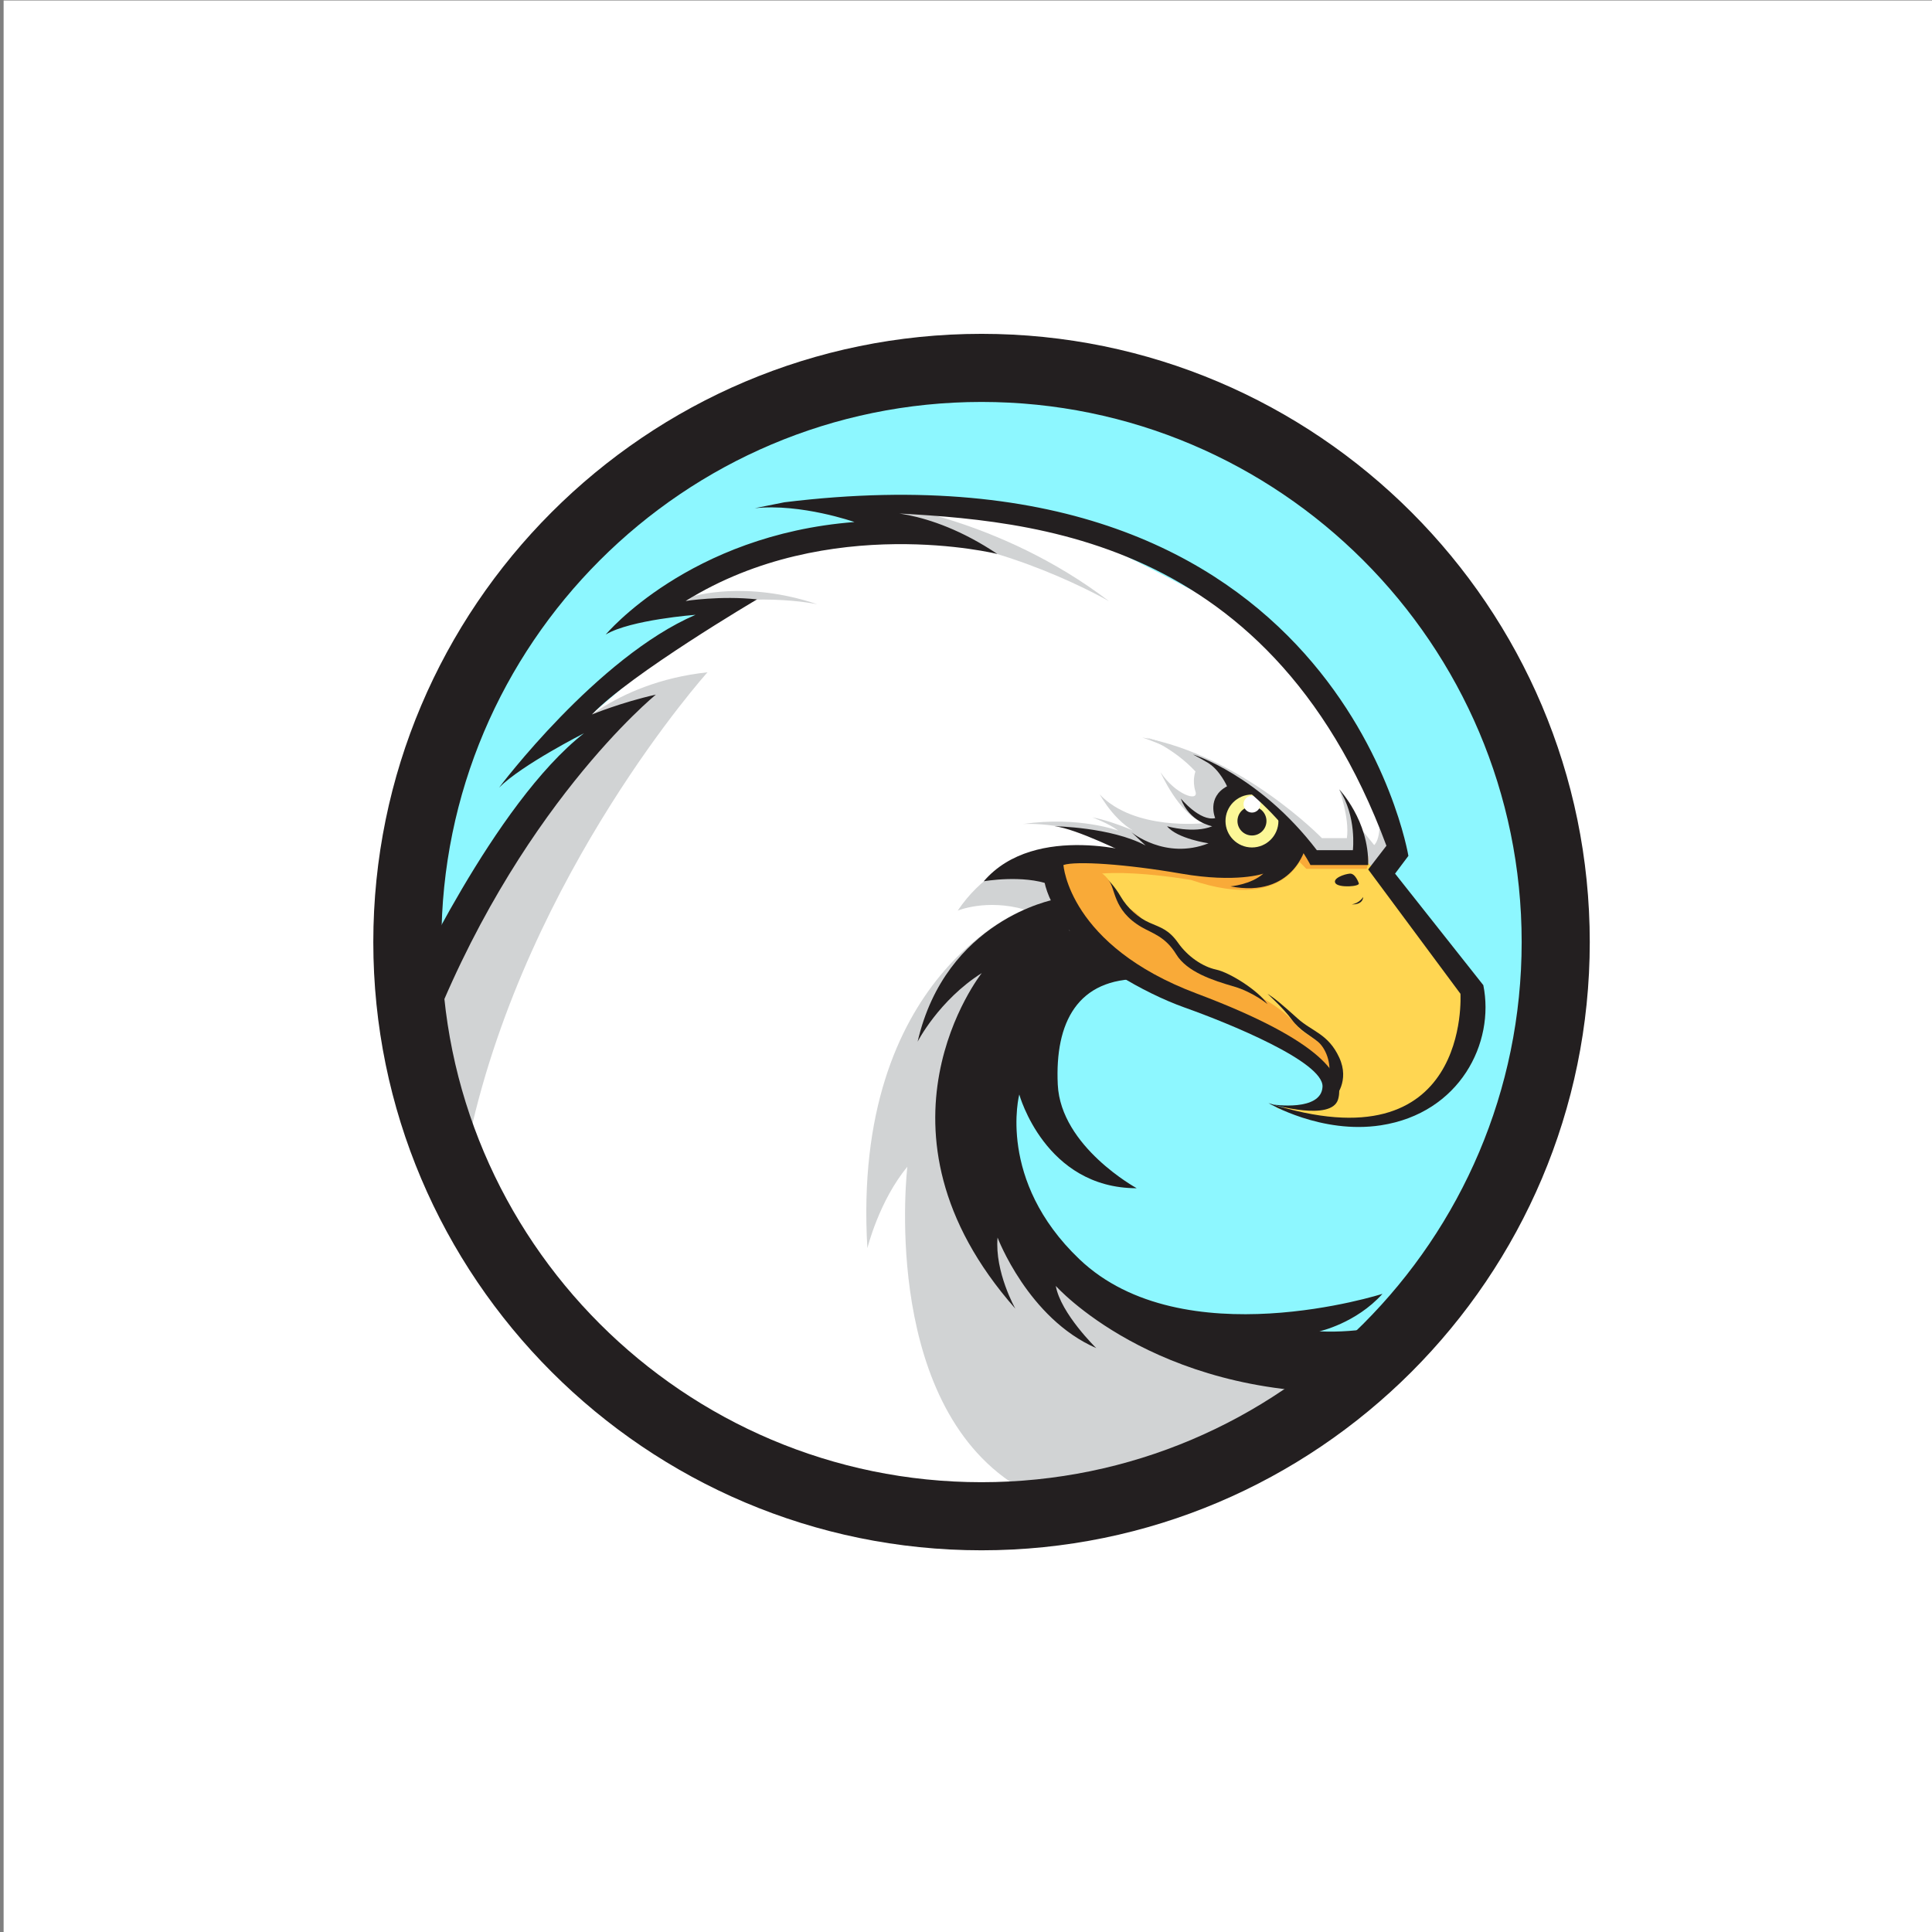 <svg width="1066.667" height="1066.667" xmlns="http://www.w3.org/2000/svg">
 <rect width="100%" height="100%" fill="#808080" stroke="none"/>
 <defs>
  <clipPath clipPathUnits="userSpaceOnUse" id="clipPath20">
   <path d="m1.5,800l800,0l0,-800l-800,0l0,800z" id="path18"/>
  </clipPath>
 </defs>
 <g>
  <title>background</title>
  <rect fill="none" id="canvas_background" height="602" width="802" y="-1" x="-1"/>
 </g>
 <g>
  <title>Layer 1</title>
  <g id="g10" transform="matrix(1.333,0,0,-1.333,0,1066.667) ">
   <path stroke-dasharray="2,2" fill="#ffffff" fill-rule="nonzero" d="m1.501,0l799.999,0l0,800l-799.999,0l0,-800z" id="path12"/>
   <g id="g14">
    <g id="g16" clip-path="url(#clipPath20)">
     <g id="g22">
      <path stroke-dasharray="2,2" fill="#8df7ff" fill-rule="nonzero" d="m557.857,235.602l-76.578,13.898l-46.481,27.798l-23.045,35.155l-5.217,33.212l17.104,38.631l11.158,11.707l19.5,7.201l5.898,0l20.105,-11.032l44.675,11.032l15.738,29.884l25.958,8.846l7.562,7.971c0,0 -8.789,66.789 -49.258,89.014c-40.469,22.225 -74.194,39.242 -83.881,42.513c-9.686,3.271 -77.081,12.545 -93.895,10.219l24.527,-11.854c0,0 -79.853,-5.222 -98.926,-30.815l28.424,0c0,0 -21.909,-14.97 -44.483,-34.591c-22.574,-19.622 -20.733,-15.534 -20.733,-15.534l17.169,3.271l-54.984,-74.97l-22.723,-34.986c0,0 -5.364,55.12 -6.751,58.011c-1.387,2.891 27.84,71.565 27.84,71.565l55.801,77.671c0,0 108.754,51.644 111.801,48.407c3.047,-3.237 118.341,-19.265 122.535,-17.339c4.194,1.926 79.984,-44.667 79.984,-44.667l49.833,-64.072l24.192,-96.133l3.645,-54.298l-18.215,-52.72l-26.251,-47.065l-43.568,-39.817" id="path24"/>
     </g>
     <g id="g26">
      <path stroke-dasharray="2,2" fill="#d1d3d4" fill-rule="nonzero" d="m446.941,448.916c0,0 -31.272,2.317 -50.281,-25.888c0,0 11.822,4.988 27.725,0.465c0,0 -71.874,-26.628 -65.129,-140.27c0,0 4.817,19.575 16.556,33.725c0,0 -11.137,-93.533 42.4,-130.347c38.427,-26.424 106.764,12.003 106.764,12.003l34.9,24.835l-3.559,8.277c0,0 -82.564,6.589 -97.359,28.206c-14.795,21.618 -50.034,49.055 -50.034,49.055c0,0 -6.131,21.831 -4.905,31.151c1.226,9.318 13.489,43.453 14.716,48.46c1.227,5.007 21.986,38.57 21.986,38.57l-8.54,14.776l14.76,6.982z" id="path28"/>
     </g>
     <g id="g30">
      <path stroke-dasharray="2,2" fill="#d1d3d4" fill-rule="nonzero" d="m512.536,475.992c0,0 -10.102,10.193 -37.695,18.778c0,0 11.317,-4.419 20.295,-14.104c0,0 -1.474,-3.679 0,-8.278c1.472,-4.598 -8.338,-1.226 -14.47,7.972c0,0 7.494,-17.168 17.775,-21.114c0,0 -28.506,-3.193 -42.916,11.873c0,0 7.359,-13.738 18.396,-16.964c0,0 -11.651,5.664 -21.461,7.503c0,0 6.824,-2.505 10.73,-5.519c0,0 -16.249,6.132 -39.55,2.76c0,0 21.158,1.541 40.471,-10.421l35.565,-4.188l3.064,9.865c0,0 2.453,5.424 2.453,6.004c0,0.579 2.388,10.96 2.388,10.96l4.955,4.873z" id="path32"/>
     </g>
     <g id="g34">
      <path stroke-dasharray="2,2" fill="#d1d3d4" fill-rule="nonzero" d="m554.669,473.258c0,0 4.344,-11.805 3.188,-20.185l-10.354,0c0,0 -33.111,34.134 -74.398,41.697c0,0 54.332,-18.589 71.111,-47.414l4.514,-3.066l15.898,0.404c0,0 0.886,16.25 -9.959,28.564" id="path36"/>
     </g>
     <g id="g38">
      <path stroke-dasharray="2,2" fill="#d1d3d4" fill-rule="nonzero" d="m562.818,458.013l6.351,-7.83c0,0 4.904,4.03 0,20.935c-4.907,16.906 8.584,-16.963 8.584,-16.963l-1.636,-9.865l-5.831,-5.036l-5.641,2.68l-1.827,16.079z" id="path40"/>
     </g>
     <g id="g42">
      <path stroke-dasharray="2,2" fill="#d1d3d4" fill-rule="nonzero" d="m364.163,591.651c0,0 49.332,-5.519 95.181,-40.47c0,0 -42.806,24.871 -86.597,26.98l-8.584,13.49z" id="path44"/>
     </g>
     <g id="g46">
      <path stroke-dasharray="2,2" fill="#d1d3d4" fill-rule="nonzero" d="m234.168,494.769c0,0 19.009,22.687 58.865,26.979c0,0 -74.193,-82.495 -98.415,-191.617c0,0 -20.478,33.927 -22.217,49.002c-1.739,15.075 17.618,28.859 17.618,33.004c0,4.145 45.376,73.434 45.376,73.434l13.796,13.49l-15.023,-4.292z" id="path48"/>
     </g>
     <g id="g50">
      <path stroke-dasharray="2,2" fill="#d1d3d4" fill-rule="nonzero" d="m287.128,553.215c0,0 21.632,6.75 51.398,-3.287c0,0 -27.776,6.057 -60.119,-3.169c-32.113,-9.159 -0.799,-0.59 -0.799,-0.59l9.52,7.046z" id="path52"/>
     </g>
     <g id="g54">
      <path stroke-dasharray="2,2" fill="#ffd652" fill-rule="nonzero" d="m538.511,448.916l4.496,0l3.271,-4.223l18.35,0l6.585,-6.33l35.155,-46.812c0,0 6.133,-18.396 0,-29.841c-6.13,-11.446 -17.168,-23.659 -29.432,-24.91c-12.263,-1.252 -23.196,-2.33 -29.433,0c-6.235,2.329 -5.213,0 -5.213,0l-13.759,4.616c0,0 15.292,0.825 18.666,2.205c3.372,1.38 3.832,6.132 2.758,9.504c-1.073,3.372 -9.307,8.892 -9.307,8.892l-32.082,15.329c0,0 -15.569,9.351 -16.599,9.657c-1.03,0.307 -17.288,6.694 -18.199,7.205c-0.911,0.512 -7.304,4.795 -8.415,5.54c-1.112,0.745 -8.99,4.305 -9.716,6.511c-0.725,2.206 -17.587,23.667 -18.2,25.353c-0.613,1.686 -3.372,9.148 -2.452,10.322c0.919,1.175 6.745,4.396 7.818,4.396c1.072,0 21.001,-1.382 22.228,-1.535c1.226,-0.153 44.148,-0.613 44.608,-0.613c0.46,0 12.264,-0.46 13.643,0.766c1.379,1.227 15.79,3.22 15.79,3.22l-0.561,0.748z" id="path56"/>
     </g>
     <g id="g58">
      <path stroke-dasharray="2,2" fill="#f9aa38" fill-rule="nonzero" d="m540.715,449.088c0,0 -5.411,-27.662 -47.344,-13.363c0,0 -45.638,8.017 -50.593,-2.637c-4.955,-10.651 -10.098,1.44 -10.098,1.44l2.305,7.406c0,0 5.159,4.395 6.489,4.395c1.329,0 28.593,-3.46 29.987,-1.679c1.396,1.781 32.301,-2.716 32.301,-2.716l19.52,3.014l17.433,4.14z" id="path60"/>
     </g>
     <g id="g62">
      <path stroke-dasharray="2,2" fill="#f9aa38" fill-rule="nonzero" d="m535.316,446.175l5.747,-5.826l24.987,0c0,0 0.851,2.229 0.538,5.213c-0.312,2.983 -5.75,-2.606 -5.75,-2.606l-10.27,1.737l-6.898,1.745l-3.682,2.478l-4.672,-2.741z" id="path64"/>
     </g>
     <g id="g66">
      <path stroke-dasharray="2,2" fill="#f9aa38" fill-rule="nonzero" d="m552.896,350.979c0,0 3.702,10.027 -4.78,16.147c-8.484,6.12 -8.84,5.521 -11.826,9.231c-2.986,3.71 -11.312,10.532 -21.233,13.806c-9.923,3.273 -13.237,5.578 -16.916,8.03c-3.679,2.453 -8.707,11.331 -15.636,13.944c-6.927,2.613 -9.297,8.853 -14.417,11.585c-5.118,2.732 -7.044,14.328 -15.322,16.627c-8.278,2.3 -11.671,-1.986 -11.671,-1.986l0.55,-12.748c0,0 23.566,-26.591 29.295,-29.612c5.728,-3.021 29.04,-10.581 31.494,-11.707c2.452,-1.126 24.526,-14.819 29.432,-17.17c4.905,-2.351 14.717,-9.096 15.33,-10.629c0.612,-1.533 5.7,-5.518 5.7,-5.518" id="path68"/>
     </g>
     <g id="g70">
      <path stroke-dasharray="2,2" fill="#231f20" fill-rule="nonzero" d="m562.789,434.372c0,0 -1.38,4.14 -3.679,3.986c-2.3,-0.153 -7.358,-1.993 -5.978,-3.986c1.379,-1.992 10.267,-1.403 9.657,0" id="path72"/>
     </g>
     <g id="g74">
      <path stroke-dasharray="2,2" fill="#231f20" fill-rule="nonzero" d="m564.628,428.701c0,0 -1.532,-2.606 -4.752,-3.066c0,0 4.446,-0.46 4.752,3.066" id="path76"/>
     </g>
     <g id="g78">
      <path stroke-dasharray="2,2" fill="#231f20" fill-rule="nonzero" d="m614.361,392.171l-36.55,46.192l5.52,7.353c0,0 -28.662,174.754 -258.455,146.447l-12.264,-2.453c19.212,2.044 41.288,-5.722 41.288,-5.722c-68.532,-5.311 -103.016,-46.602 -103.016,-46.602c10.221,6.132 37.201,8.175 37.201,8.175c-40.877,-17.577 -81.348,-71.536 -81.348,-71.536c9.403,9.402 35.156,22.482 35.156,22.482c-37.2,-29.023 -73.173,-107.102 -73.173,-107.102l7.766,-21.665c36.791,97.29 95.174,144.762 95.174,144.762c-14.453,-3.249 -26.498,-8.227 -26.498,-8.227c15.943,16.759 68.398,47.674 68.398,47.674c-15.124,1.634 -29.562,-0.664 -29.562,-0.664c59.273,36.79 129.101,19.468 129.101,19.468c-29.563,19.803 -51.705,17.372 -51.712,17.374c57.202,-3.277 163.159,-4.497 212.847,-138.222l-7.553,-9.81l38.213,-51.506c0,0 4.496,-72.356 -79.51,-45.273c0,0 21.878,-12.99 46.543,-9.199c32.703,5.026 47.295,34.14 42.434,58.054" id="path80"/>
     </g>
     <g id="g82">
      <path stroke-dasharray="2,2" fill="#231f20" fill-rule="nonzero" d="m540.715,449.088c0,0 -5.152,-20.961 -31.089,-16c0,0 8.461,0.68 13.643,5.275c0,0 -11.067,-3.983 -34.061,0c-22.995,3.98 -43.536,5.308 -48.748,3.571c0,0 2.146,-33.315 55.186,-53.243c53.04,-19.93 61.318,-34.645 58.558,-43.843c-2.76,-9.197 -26.949,-2.124 -26.949,-2.124c0,0 19.963,-3.025 20.511,7.336c0.549,10.361 -38.937,26.367 -57.026,32.806c-18.088,6.437 -39.243,19.621 -44.761,27.592c-5.519,7.971 -15.024,19.417 -13.797,31.476l4.598,4.395l30.354,0c0,0 -21.462,10.731 -30.354,11.651c0,0 23.301,-0.307 37.711,-7.972l-5.883,5.519c0,0 14.054,-11.651 31.943,-4.599c0,0 -12.876,1.839 -17.168,7.052c0,0 11,-3.155 18.701,0c0,0 -9.428,1.686 -13.03,11.497c0,0 7.942,-9.581 14.257,-8.125c0,0 -3.679,8.584 4.905,13.183c0,0 -2.897,6.587 -7.721,9.613c0,0 27.036,-12.679 40.22,-35.06" id="path84"/>
     </g>
     <g id="g86">
      <path stroke-dasharray="2,2" fill="#231f20" fill-rule="nonzero" d="m472.856,446.431c0,0 -43.944,13.695 -65.405,-11.242c0,0 16.147,2.862 27.592,-1.43l1.635,-6.132c0,0 -44.967,-8.379 -56.616,-58.865c0,0 8.789,17.17 26.57,28.411c0,0 -51.507,-64.866 13.899,-138.988c0,0 -8.584,15.124 -7.359,29.433c0,0 12.674,-33.52 40.88,-45.783c0,0 -14.717,14.307 -16.76,25.753c0,0 40.367,-45.375 122.584,-44.149c0,0 31.119,15.534 50.332,40.06c0,0 -30.659,-16.352 -63.77,-14.716c0,0 15.124,3.271 26.161,15.534c0,0 -82.684,-26.466 -125.496,14.308c-34.338,32.704 -24.937,68.267 -24.937,68.267c0,0 10.628,-38.835 48.646,-38.835c0,0 -31.477,17.169 -32.703,42.923c-1.226,25.753 8.176,44.148 34.747,43.74l-29.949,20.07l-4.798,27.144c0,0 3.271,2.658 11.037,2.658c7.768,0 26.571,-2.658 26.571,-2.658l-2.861,4.497z" id="path88"/>
     </g>
     <g id="g90">
      <path stroke-dasharray="2,2" fill="#231f20" fill-rule="nonzero" d="m552.896,345.665c0,0 6.327,6.745 1.774,16.556c-4.553,9.811 -11.095,10.629 -17.227,16.147c-6.131,5.519 -9.196,8.175 -12.467,10.22c0,0 6.539,-5.926 10.015,-10.628c3.475,-4.702 7.564,-6.54 10.834,-9.198c3.269,-2.657 5.721,-8.993 4.496,-14.307c-1.227,-5.314 0,-7.154 0,-7.154l2.575,-1.636z" id="path92"/>
     </g>
     <g id="g94">
      <path stroke-dasharray="2,2" fill="#231f20" fill-rule="nonzero" d="m458.958,435.726c0,0 2.659,-2.477 5.314,-7.025c2.658,-4.549 7.153,-8.635 11.855,-10.679c4.702,-2.045 7.972,-2.862 11.855,-8.381c3.884,-5.519 10.015,-9.811 15.739,-11.037c5.723,-1.227 17.575,-8.788 21.256,-14.307c0,0 -5.722,4.906 -14.102,7.359c-8.381,2.452 -19.215,5.926 -23.711,13.285c-4.496,7.357 -9.873,8.666 -14.307,11.241c-12.315,7.153 -10.629,16.402 -13.899,19.544" id="path96"/>
     </g>
     <g id="g98">
      <path stroke-dasharray="2,2" fill="#fcf797" fill-rule="nonzero" d="m529.503,460.158c0,-6.054 -4.907,-10.96 -10.961,-10.96c-6.055,0 -10.961,4.906 -10.961,10.96c0,6.054 4.906,10.96 10.961,10.96c6.054,0 10.961,-4.906 10.961,-10.96" id="path100"/>
     </g>
     <g id="g102">
      <path stroke-dasharray="2,2" fill="#231f20" fill-rule="nonzero" d="m524.546,460.158c0,-3.316 -2.688,-6.003 -6.004,-6.003c-3.316,0 -6.006,2.687 -6.006,6.003c0,3.316 2.69,6.005 6.006,6.005c3.316,0 6.004,-2.689 6.004,-6.005" id="path104"/>
     </g>
     <g id="g106">
      <path stroke-dasharray="2,2" fill="#ffffff" fill-rule="nonzero" d="m522.025,467.13c0,-1.926 -1.558,-3.486 -3.483,-3.486c-1.926,0 -3.485,1.56 -3.485,3.486c0,1.924 1.559,3.485 3.485,3.485c1.925,0 3.483,-1.561 3.483,-3.485" id="path108"/>
     </g>
     <g id="g110">
      <path stroke-dasharray="2,2" fill="#231f20" fill-rule="nonzero" d="m554.669,473.258c0,0 12.412,-12.928 12.004,-31.324l-23.914,0c0,0 -13.488,27.389 -48.645,45.785c0,0 27.389,-8.381 51.302,-39.653l14.922,0c0,0 1.688,13.95 -5.669,25.192" id="path112"/>
     </g>
     <g id="g114">
      <path stroke-dasharray="2,2" fill="#231f20" fill-rule="nonzero" d="m406.536,633.724c-123.355,0 -223.712,-100.357 -223.712,-223.712c0,-123.355 100.357,-223.713 223.712,-223.713c123.355,0 223.712,100.358 223.712,223.713c0,123.355 -100.357,223.712 -223.712,223.712m0,-475.631c-138.909,0 -251.919,113.011 -251.919,251.919c0,138.908 113.01,251.918 251.919,251.918c138.907,0 251.918,-113.01 251.918,-251.918c0,-138.908 -113.011,-251.919 -251.918,-251.919" id="path116"/>
     </g>
     <g id="g118">
      <path stroke-dasharray="2,2" fill="#4b4b4b" fill-rule="nonzero" d="m282.423,29.523c0,-0.703 0.109,-1.301 0.328,-1.795c0.218,-0.494 0.517,-0.867 0.897,-1.115c0.38,-0.252 0.795,-0.377 1.244,-0.377c0.456,0 0.872,0.119 1.25,0.357c0.376,0.237 0.677,0.602 0.902,1.09c0.225,0.492 0.337,1.106 0.337,1.84c0,0.689 -0.112,1.283 -0.337,1.781c-0.225,0.496 -0.529,0.877 -0.912,1.141c-0.383,0.262 -0.803,0.392 -1.258,0.392c-0.475,0 -0.899,-0.134 -1.273,-0.404c-0.374,-0.267 -0.663,-0.654 -0.869,-1.158c-0.206,-0.504 -0.309,-1.088 -0.309,-1.752m5.101,-3.809l0,0.256c-0.349,-0.398 -0.692,-0.722 -1.031,-0.972c-0.339,-0.25 -0.706,-0.442 -1.102,-0.571c-0.396,-0.131 -0.827,-0.195 -1.296,-0.195c-0.621,0 -1.196,0.131 -1.725,0.395c-0.528,0.261 -0.986,0.638 -1.371,1.125c-0.388,0.488 -0.68,1.06 -0.879,1.718c-0.199,0.66 -0.3,1.371 -0.3,2.137c0,1.621 0.396,2.887 1.188,3.791c0.791,0.904 1.833,1.357 3.125,1.357c0.747,0 1.377,-0.128 1.89,-0.382c0.513,-0.258 1.013,-0.653 1.501,-1.184l0,3.828c0,0.531 0.105,0.934 0.318,1.205c0.211,0.274 0.514,0.408 0.907,0.408c0.392,0 0.694,-0.125 0.906,-0.375c0.213,-0.25 0.319,-0.617 0.319,-1.105l0,-11.436c0,-0.494 -0.114,-0.865 -0.342,-1.111c-0.228,-0.246 -0.522,-0.371 -0.883,-0.371c-0.355,0 -0.648,0.129 -0.879,0.385c-0.231,0.258 -0.346,0.623 -0.346,1.097" id="path120"/>
     </g>
     <g id="g122">
      <path stroke-dasharray="2,2" fill="#4b4b4b" fill-rule="nonzero" d="m293.886,30.34l4.702,0c-0.063,0.887 -0.304,1.551 -0.718,1.99c-0.415,0.44 -0.96,0.66 -1.638,0.66c-0.646,0 -1.177,-0.222 -1.591,-0.67c-0.415,-0.445 -0.666,-1.107 -0.755,-1.98m5.071,-1.473l-5.071,0c0.006,-0.588 0.125,-1.107 0.356,-1.556c0.231,-0.451 0.539,-0.789 0.921,-1.018c0.384,-0.228 0.806,-0.34 1.268,-0.34c0.31,0 0.594,0.035 0.851,0.108c0.256,0.074 0.504,0.185 0.746,0.341c0.24,0.155 0.462,0.323 0.664,0.5c0.202,0.178 0.465,0.418 0.788,0.723c0.133,0.113 0.323,0.17 0.571,0.17c0.266,0 0.481,-0.074 0.645,-0.219c0.164,-0.146 0.248,-0.351 0.248,-0.617c0,-0.234 -0.093,-0.508 -0.276,-0.822c-0.185,-0.313 -0.462,-0.613 -0.831,-0.902c-0.372,-0.288 -0.836,-0.526 -1.397,-0.717c-0.56,-0.19 -1.204,-0.285 -1.933,-0.285c-1.664,0 -2.96,0.476 -3.884,1.425c-0.925,0.95 -1.386,2.239 -1.386,3.866c0,0.765 0.113,1.476 0.341,2.13c0.228,0.657 0.561,1.219 0.997,1.688c0.437,0.469 0.975,0.826 1.615,1.078c0.639,0.25 1.349,0.373 2.128,0.373c1.012,0 1.881,-0.211 2.606,-0.64c0.726,-0.426 1.269,-0.979 1.629,-1.657c0.36,-0.677 0.542,-1.369 0.542,-2.07c0,-0.652 -0.187,-1.074 -0.56,-1.27c-0.373,-0.191 -0.899,-0.289 -1.578,-0.289" id="path124"/>
     </g>
     <g id="g126">
      <path stroke-dasharray="2,2" fill="#4b4b4b" fill-rule="nonzero" d="m310.772,27.625c0,-0.717 -0.173,-1.33 -0.522,-1.84c-0.348,-0.51 -0.863,-0.896 -1.544,-1.158c-0.68,-0.264 -1.508,-0.395 -2.483,-0.395c-0.931,0 -1.729,0.143 -2.394,0.428c-0.664,0.285 -1.156,0.643 -1.472,1.069c-0.316,0.427 -0.475,0.855 -0.475,1.287c0,0.285 0.101,0.529 0.305,0.73c0.202,0.203 0.459,0.305 0.769,0.305c0.272,0 0.48,-0.067 0.626,-0.199c0.146,-0.133 0.286,-0.321 0.418,-0.561c0.266,-0.463 0.585,-0.807 0.955,-1.035c0.37,-0.229 0.875,-0.342 1.515,-0.342c0.519,0 0.945,0.115 1.278,0.346c0.332,0.232 0.498,0.496 0.498,0.795c0,0.455 -0.172,0.787 -0.518,0.996c-0.345,0.209 -0.914,0.408 -1.705,0.599c-0.893,0.221 -1.619,0.454 -2.18,0.698c-0.56,0.242 -1.008,0.564 -1.343,0.963c-0.336,0.4 -0.504,0.89 -0.504,1.472c0,0.52 0.155,1.01 0.465,1.473c0.311,0.461 0.769,0.83 1.374,1.105c0.604,0.278 1.333,0.414 2.188,0.414c0.671,0 1.275,-0.068 1.809,-0.209c0.536,-0.138 0.983,-0.326 1.34,-0.56c0.358,-0.235 0.63,-0.494 0.816,-0.777c0.187,-0.286 0.28,-0.565 0.28,-0.838c0,-0.297 -0.1,-0.541 -0.298,-0.731c-0.199,-0.189 -0.483,-0.285 -0.851,-0.285c-0.266,0 -0.492,0.076 -0.679,0.229c-0.186,0.152 -0.4,0.378 -0.641,0.683c-0.196,0.252 -0.426,0.455 -0.693,0.608c-0.266,0.152 -0.626,0.228 -1.083,0.228c-0.469,0 -0.857,-0.1 -1.168,-0.301c-0.31,-0.197 -0.465,-0.445 -0.465,-0.744c0,-0.273 0.113,-0.496 0.341,-0.67c0.229,-0.174 0.535,-0.318 0.922,-0.431c0.387,-0.114 0.917,-0.252 1.596,-0.418c0.803,-0.198 1.46,-0.432 1.97,-0.704c0.51,-0.271 0.896,-0.593 1.16,-0.964c0.262,-0.37 0.393,-0.791 0.393,-1.266" id="path128"/>
     </g>
     <g id="g130">
      <path stroke-dasharray="2,2" fill="#4b4b4b" fill-rule="nonzero" d="m314.704,33.303l0,-7.492c0,-0.52 -0.124,-0.914 -0.371,-1.18c-0.247,-0.266 -0.56,-0.398 -0.94,-0.398c-0.38,0 -0.689,0.136 -0.926,0.408c-0.238,0.273 -0.356,0.662 -0.356,1.17l0,7.418c0,0.511 0.118,0.898 0.356,1.158c0.237,0.26 0.546,0.389 0.926,0.389c0.38,0 0.693,-0.129 0.94,-0.389c0.247,-0.26 0.371,-0.621 0.371,-1.084m-1.283,2.678c-0.361,0 -0.669,0.111 -0.925,0.334c-0.257,0.22 -0.385,0.533 -0.385,0.939c0,0.369 0.131,0.67 0.394,0.908c0.262,0.239 0.569,0.356 0.916,0.356c0.336,0 0.634,-0.108 0.893,-0.322c0.26,-0.217 0.39,-0.53 0.39,-0.942c0,-0.398 -0.127,-0.711 -0.381,-0.935c-0.253,-0.225 -0.554,-0.338 -0.902,-0.338" id="path132"/>
     </g>
     <g id="g134">
      <path stroke-dasharray="2,2" fill="#4b4b4b" fill-rule="nonzero" d="m318.55,29.59c0,-1.051 0.229,-1.846 0.688,-2.385c0.459,-0.539 1.053,-0.806 1.781,-0.806c0.43,0 0.837,0.115 1.22,0.345c0.384,0.233 0.695,0.58 0.936,1.045c0.24,0.467 0.361,1.031 0.361,1.696c0,1.056 -0.232,1.88 -0.698,2.468c-0.466,0.59 -1.078,0.885 -1.838,0.885c-0.742,0 -1.335,-0.283 -1.781,-0.846c-0.446,-0.562 -0.669,-1.365 -0.669,-2.402m7.513,3.285l0,-7.531c0,-0.861 -0.093,-1.602 -0.277,-2.223c-0.182,-0.619 -0.477,-1.133 -0.882,-1.539c-0.406,-0.404 -0.936,-0.705 -1.591,-0.9c-0.655,-0.197 -1.471,-0.295 -2.446,-0.295c-0.893,0 -1.691,0.125 -2.394,0.375c-0.702,0.25 -1.243,0.572 -1.624,0.969c-0.379,0.394 -0.57,0.802 -0.57,1.22c0,0.317 0.108,0.575 0.324,0.774c0.215,0.199 0.475,0.299 0.778,0.299c0.38,0 0.712,-0.168 0.998,-0.502c0.138,-0.172 0.282,-0.346 0.431,-0.52c0.149,-0.174 0.315,-0.322 0.494,-0.447c0.181,-0.121 0.398,-0.213 0.651,-0.274c0.253,-0.058 0.545,-0.089 0.874,-0.089c0.671,0 1.192,0.091 1.563,0.279c0.37,0.187 0.63,0.449 0.779,0.785c0.149,0.334 0.235,0.693 0.261,1.076c0.025,0.385 0.044,1 0.056,1.85c-0.399,-0.559 -0.858,-0.985 -1.382,-1.276c-0.522,-0.291 -1.144,-0.435 -1.866,-0.435c-0.867,0 -1.625,0.221 -2.275,0.664c-0.648,0.443 -1.147,1.064 -1.495,1.861c-0.349,0.799 -0.522,1.719 -0.522,2.764c0,0.779 0.105,1.482 0.317,2.109c0.213,0.627 0.515,1.157 0.908,1.586c0.392,0.432 0.845,0.756 1.357,0.975c0.513,0.217 1.077,0.326 1.691,0.326c0.734,0 1.371,-0.141 1.91,-0.422c0.537,-0.283 1.038,-0.724 1.5,-1.326l0,0.353c0,0.45 0.11,0.797 0.332,1.045c0.222,0.246 0.507,0.37 0.856,0.37c0.5,0 0.832,-0.165 0.996,-0.489c0.165,-0.326 0.248,-0.797 0.248,-1.412" id="path136"/>
     </g>
     <g id="g138">
      <path stroke-dasharray="2,2" fill="#4b4b4b" fill-rule="nonzero" d="m330.184,33.342l0,-0.314c0.455,0.601 0.954,1.043 1.496,1.326c0.541,0.281 1.163,0.422 1.866,0.422c0.684,0 1.295,-0.149 1.833,-0.448c0.538,-0.297 0.941,-0.718 1.206,-1.261c0.172,-0.317 0.282,-0.661 0.332,-1.026c0.051,-0.369 0.078,-0.836 0.078,-1.406l0,-4.824c0,-0.52 -0.12,-0.914 -0.357,-1.18c-0.238,-0.266 -0.546,-0.398 -0.926,-0.398c-0.387,0 -0.7,0.136 -0.941,0.408c-0.241,0.273 -0.36,0.662 -0.36,1.17l0,4.32c0,0.856 -0.12,1.51 -0.357,1.961c-0.238,0.453 -0.71,0.68 -1.42,0.68c-0.462,0 -0.883,-0.137 -1.263,-0.412c-0.38,-0.278 -0.659,-0.657 -0.836,-1.137c-0.126,-0.387 -0.19,-1.108 -0.19,-2.164l0,-3.248c0,-0.526 -0.122,-0.922 -0.365,-1.184c-0.244,-0.264 -0.559,-0.394 -0.945,-0.394c-0.374,0 -0.681,0.136 -0.922,0.408c-0.24,0.273 -0.361,0.662 -0.361,1.17l0,7.492c0,0.494 0.108,0.863 0.323,1.107c0.215,0.244 0.51,0.366 0.883,0.366c0.228,0 0.434,-0.053 0.619,-0.163c0.182,-0.107 0.33,-0.269 0.441,-0.482c0.111,-0.217 0.166,-0.48 0.166,-0.789" id="path140"/>
     </g>
     <g id="g142">
      <path stroke-dasharray="2,2" fill="#4b4b4b" fill-rule="nonzero" d="m340.887,30.34l4.701,0c-0.063,0.887 -0.302,1.551 -0.717,1.99c-0.415,0.44 -0.961,0.66 -1.638,0.66c-0.646,0 -1.177,-0.222 -1.592,-0.67c-0.415,-0.445 -0.665,-1.107 -0.754,-1.98m5.071,-1.473l-5.071,0c0.007,-0.588 0.125,-1.107 0.356,-1.556c0.231,-0.451 0.538,-0.789 0.922,-1.018c0.382,-0.228 0.805,-0.34 1.267,-0.34c0.31,0 0.594,0.035 0.851,0.108c0.255,0.074 0.504,0.185 0.746,0.341c0.239,0.155 0.461,0.323 0.665,0.5c0.201,0.178 0.464,0.418 0.787,0.723c0.133,0.113 0.323,0.17 0.57,0.17c0.266,0 0.482,-0.074 0.646,-0.219c0.165,-0.146 0.247,-0.351 0.247,-0.617c0,-0.234 -0.092,-0.508 -0.276,-0.822c-0.184,-0.313 -0.461,-0.613 -0.831,-0.902c-0.371,-0.288 -0.835,-0.526 -1.396,-0.717c-0.56,-0.19 -1.205,-0.285 -1.933,-0.285c-1.665,0 -2.96,0.476 -3.885,1.425c-0.924,0.95 -1.386,2.239 -1.386,3.866c0,0.765 0.114,1.476 0.341,2.13c0.228,0.657 0.561,1.219 0.998,1.688c0.437,0.469 0.976,0.826 1.615,1.078c0.639,0.25 1.349,0.373 2.128,0.373c1.012,0 1.88,-0.211 2.606,-0.64c0.725,-0.426 1.268,-0.979 1.629,-1.657c0.361,-0.677 0.542,-1.369 0.542,-2.07c0,-0.652 -0.187,-1.074 -0.561,-1.27c-0.373,-0.191 -0.898,-0.289 -1.577,-0.289" id="path144"/>
     </g>
     <g id="g146">
      <path stroke-dasharray="2,2" fill="#4b4b4b" fill-rule="nonzero" d="m351.428,29.523c0,-0.703 0.108,-1.301 0.327,-1.795c0.218,-0.494 0.518,-0.867 0.899,-1.115c0.379,-0.252 0.794,-0.377 1.243,-0.377c0.456,0 0.873,0.119 1.249,0.357c0.377,0.237 0.678,0.602 0.902,1.09c0.225,0.492 0.338,1.106 0.338,1.84c0,0.689 -0.113,1.283 -0.338,1.781c-0.224,0.496 -0.528,0.877 -0.912,1.141c-0.383,0.262 -0.802,0.392 -1.258,0.392c-0.474,0 -0.899,-0.134 -1.273,-0.404c-0.373,-0.267 -0.663,-0.654 -0.869,-1.158c-0.206,-0.504 -0.308,-1.088 -0.308,-1.752m5.1,-3.809l0,0.256c-0.349,-0.398 -0.692,-0.722 -1.031,-0.972c-0.339,-0.25 -0.705,-0.442 -1.101,-0.571c-0.395,-0.131 -0.828,-0.195 -1.296,-0.195c-0.622,0 -1.196,0.131 -1.724,0.395c-0.529,0.261 -0.987,0.638 -1.373,1.125c-0.387,0.488 -0.679,1.06 -0.878,1.718c-0.2,0.66 -0.3,1.371 -0.3,2.137c0,1.621 0.396,2.887 1.187,3.791c0.792,0.904 1.834,1.357 3.125,1.357c0.748,0 1.378,-0.128 1.891,-0.382c0.512,-0.258 1.013,-0.653 1.5,-1.184l0,3.828c0,0.531 0.106,0.934 0.318,1.205c0.212,0.274 0.515,0.408 0.908,0.408c0.392,0 0.694,-0.125 0.906,-0.375c0.212,-0.25 0.319,-0.617 0.319,-1.105l0,-11.436c0,-0.494 -0.114,-0.865 -0.342,-1.111c-0.228,-0.246 -0.522,-0.371 -0.883,-0.371c-0.355,0 -0.648,0.129 -0.879,0.385c-0.232,0.258 -0.347,0.623 -0.347,1.097" id="path148"/>
     </g>
     <g id="g150">
      <path stroke-dasharray="2,2" fill="#4b4b4b" fill-rule="nonzero" d="m367.25,29.447c0,-1.033 0.236,-1.824 0.708,-2.379c0.471,-0.555 1.09,-0.832 1.856,-0.832c0.652,0 1.215,0.283 1.686,0.85c0.472,0.568 0.708,1.379 0.708,2.437c0,0.684 -0.098,1.274 -0.294,1.766c-0.197,0.494 -0.475,0.877 -0.836,1.144c-0.361,0.27 -0.783,0.405 -1.264,0.405c-0.493,0 -0.934,-0.135 -1.32,-0.405c-0.386,-0.267 -0.69,-0.658 -0.912,-1.168c-0.221,-0.507 -0.332,-1.115 -0.332,-1.818m-0.124,7.703l0,-3.961c0.488,0.506 0.985,0.895 1.492,1.164c0.506,0.268 1.133,0.403 1.881,0.403c0.861,0 1.615,-0.204 2.265,-0.612c0.648,-0.41 1.152,-1.002 1.51,-1.777c0.357,-0.774 0.537,-1.695 0.537,-2.76c0,-0.785 -0.1,-1.504 -0.299,-2.16c-0.2,-0.654 -0.49,-1.223 -0.869,-1.703c-0.381,-0.483 -0.841,-0.856 -1.382,-1.117c-0.542,-0.264 -1.139,-0.395 -1.791,-0.395c-0.399,0 -0.775,0.047 -1.125,0.143c-0.352,0.095 -0.652,0.218 -0.898,0.375c-0.246,0.154 -0.457,0.314 -0.632,0.48c-0.174,0.164 -0.404,0.412 -0.689,0.74l0,-0.255c0,-0.489 -0.117,-0.858 -0.351,-1.108c-0.233,-0.25 -0.531,-0.375 -0.893,-0.375c-0.367,0 -0.66,0.125 -0.878,0.375c-0.219,0.25 -0.328,0.619 -0.328,1.108l0,11.322c0,0.525 0.106,0.922 0.318,1.191c0.212,0.268 0.509,0.403 0.888,0.403c0.4,0 0.706,-0.127 0.922,-0.383c0.215,-0.258 0.322,-0.623 0.322,-1.098" id="path152"/>
     </g>
     <g id="g154">
      <path stroke-dasharray="2,2" fill="#4b4b4b" fill-rule="nonzero" d="m378.172,23.91l0.237,0.58l-3.191,8.035c-0.196,0.461 -0.295,0.797 -0.295,1.006c0,0.223 0.058,0.428 0.171,0.617c0.115,0.19 0.271,0.342 0.47,0.455c0.2,0.116 0.407,0.172 0.623,0.172c0.373,0 0.654,-0.119 0.845,-0.355c0.191,-0.239 0.358,-0.578 0.503,-1.022l2.195,-6.383l2.08,5.938c0.164,0.478 0.313,0.857 0.446,1.129c0.133,0.273 0.273,0.457 0.422,0.551c0.149,0.095 0.36,0.142 0.632,0.142c0.197,0 0.385,-0.051 0.566,-0.156c0.18,-0.105 0.319,-0.246 0.417,-0.424c0.098,-0.176 0.148,-0.363 0.148,-0.558c-0.026,-0.122 -0.066,-0.291 -0.124,-0.514c-0.058,-0.221 -0.126,-0.447 -0.208,-0.674l-3.382,-8.853c-0.292,-0.778 -0.576,-1.389 -0.855,-1.832c-0.279,-0.444 -0.647,-0.786 -1.107,-1.022c-0.459,-0.238 -1.078,-0.355 -1.857,-0.355c-0.759,0 -1.329,0.082 -1.708,0.246c-0.382,0.166 -0.57,0.466 -0.57,0.902c0,0.297 0.089,0.527 0.271,0.689c0.179,0.161 0.447,0.243 0.801,0.243c0.139,0 0.276,-0.02 0.409,-0.059c0.165,-0.037 0.307,-0.057 0.427,-0.057c0.297,0 0.532,0.045 0.703,0.135c0.171,0.088 0.324,0.24 0.461,0.461c0.136,0.217 0.293,0.539 0.47,0.963" id="path156"/>
     </g>
     <g id="g158">
      <path stroke-dasharray="2,2" fill="#4b4b4b" fill-rule="nonzero" d="m415.734,34.551l0.619,0l0,0.779c0,0.815 0.1,1.457 0.307,1.938c0.203,0.478 0.554,0.826 1.047,1.045c0.49,0.217 1.162,0.326 2.015,0.326c1.52,0 2.274,-0.367 2.274,-1.115c0,-0.239 -0.08,-0.444 -0.241,-0.616c-0.154,-0.168 -0.343,-0.255 -0.558,-0.255c-0.1,0 -0.277,0.019 -0.527,0.06c-0.237,0.033 -0.452,0.055 -0.624,0.055c-0.466,0 -0.765,-0.141 -0.904,-0.414c-0.127,-0.276 -0.195,-0.67 -0.195,-1.186l0,-0.617l0.633,0c0.99,0 1.48,-0.297 1.48,-0.895c0,-0.419 -0.127,-0.691 -0.392,-0.804c-0.262,-0.115 -0.623,-0.172 -1.088,-0.172l-0.633,0l0,-6.871c0,-0.51 -0.121,-0.901 -0.369,-1.168c-0.242,-0.272 -0.555,-0.406 -0.944,-0.406c-0.367,0 -0.67,0.134 -0.918,0.406c-0.244,0.267 -0.363,0.658 -0.363,1.168l0,6.871l-0.715,0c-0.388,0 -0.681,0.084 -0.892,0.262c-0.209,0.172 -0.315,0.4 -0.315,0.677c0,0.625 0.434,0.932 1.303,0.932" id="path160"/>
     </g>
     <g id="g162">
      <path stroke-dasharray="2,2" fill="#4b4b4b" fill-rule="nonzero" d="m424.225,27.977l0,-2.168c0,-0.523 -0.133,-0.918 -0.375,-1.18c-0.246,-0.265 -0.559,-0.394 -0.937,-0.394c-0.381,0 -0.688,0.131 -0.926,0.4c-0.237,0.264 -0.362,0.656 -0.362,1.174l0,7.223c0,1.166 0.42,1.75 1.262,1.75c0.434,0 0.742,-0.135 0.934,-0.409c0.189,-0.273 0.295,-0.673 0.316,-1.209c0.309,0.536 0.625,0.936 0.949,1.209c0.332,0.274 0.762,0.409 1.309,0.409c0.549,0 1.072,-0.135 1.586,-0.409c0.515,-0.273 0.771,-0.636 0.771,-1.085c0,-0.315 -0.111,-0.581 -0.326,-0.782c-0.221,-0.209 -0.455,-0.31 -0.707,-0.31c-0.099,0 -0.33,0.062 -0.691,0.179c-0.365,0.114 -0.69,0.172 -0.963,0.172c-0.381,0 -0.694,-0.101 -0.932,-0.297c-0.242,-0.205 -0.431,-0.498 -0.564,-0.886c-0.129,-0.395 -0.219,-0.866 -0.274,-1.405c-0.049,-0.543 -0.07,-1.203 -0.07,-1.982" id="path164"/>
     </g>
     <g id="g166">
      <path stroke-dasharray="2,2" fill="#4b4b4b" fill-rule="nonzero" d="m431.07,30.344l4.701,0c-0.062,0.885 -0.297,1.551 -0.713,1.986c-0.418,0.444 -0.959,0.66 -1.64,0.66c-0.647,0 -1.178,-0.218 -1.592,-0.667c-0.414,-0.448 -0.668,-1.106 -0.756,-1.979m5.074,-1.475l-5.074,0c0.01,-0.588 0.125,-1.109 0.355,-1.558c0.235,-0.446 0.54,-0.785 0.924,-1.016c0.385,-0.228 0.805,-0.34 1.27,-0.34c0.31,0 0.592,0.034 0.849,0.112c0.254,0.068 0.504,0.185 0.745,0.339c0.242,0.153 0.461,0.319 0.664,0.5c0.203,0.176 0.466,0.417 0.791,0.719c0.134,0.114 0.324,0.174 0.568,0.174c0.268,0 0.48,-0.074 0.648,-0.221c0.166,-0.148 0.245,-0.351 0.245,-0.617c0,-0.236 -0.09,-0.508 -0.268,-0.82c-0.187,-0.317 -0.463,-0.615 -0.836,-0.906c-0.375,-0.286 -0.84,-0.528 -1.398,-0.713c-0.559,-0.192 -1.205,-0.287 -1.932,-0.287c-1.67,0 -2.963,0.472 -3.887,1.422c-0.924,0.953 -1.39,2.242 -1.39,3.869c0,0.765 0.117,1.478 0.347,2.134c0.225,0.659 0.557,1.215 0.998,1.688c0.436,0.471 0.971,0.828 1.614,1.078c0.636,0.248 1.345,0.373 2.127,0.373c1.011,0 1.88,-0.213 2.607,-0.644c0.723,-0.424 1.273,-0.977 1.629,-1.655c0.361,-0.681 0.541,-1.369 0.541,-2.074c0,-0.648 -0.188,-1.07 -0.561,-1.266c-0.373,-0.193 -0.898,-0.291 -1.576,-0.291" id="path168"/>
     </g>
     <g id="g170">
      <path stroke-dasharray="2,2" fill="#4b4b4b" fill-rule="nonzero" d="m441.859,30.344l4.701,0c-0.064,0.885 -0.305,1.551 -0.715,1.986c-0.422,0.444 -0.963,0.66 -1.642,0.66c-0.647,0 -1.176,-0.218 -1.594,-0.667c-0.412,-0.448 -0.666,-1.106 -0.75,-1.979m5.072,-1.475l-5.072,0c0.006,-0.588 0.125,-1.109 0.354,-1.558c0.232,-0.446 0.539,-0.785 0.921,-1.016c0.383,-0.228 0.805,-0.34 1.272,-0.34c0.307,0 0.592,0.034 0.844,0.112c0.259,0.068 0.505,0.185 0.75,0.339c0.242,0.153 0.461,0.319 0.664,0.5c0.199,0.176 0.465,0.417 0.789,0.719c0.135,0.114 0.326,0.174 0.568,0.174c0.268,0 0.483,-0.074 0.65,-0.221c0.165,-0.148 0.241,-0.351 0.241,-0.617c0,-0.236 -0.088,-0.508 -0.274,-0.82c-0.177,-0.317 -0.455,-0.615 -0.83,-0.906c-0.371,-0.286 -0.84,-0.528 -1.396,-0.713c-0.557,-0.192 -1.207,-0.287 -1.934,-0.287c-1.668,0 -2.959,0.472 -3.887,1.422c-0.923,0.953 -1.388,2.242 -1.388,3.869c0,0.765 0.115,1.478 0.347,2.134c0.227,0.659 0.559,1.215 0.997,1.688c0.435,0.471 0.972,0.828 1.613,1.078c0.638,0.248 1.351,0.373 2.129,0.373c1.009,0 1.879,-0.213 2.613,-0.644c0.721,-0.424 1.266,-0.977 1.621,-1.655c0.359,-0.681 0.545,-1.369 0.545,-2.074c0,-0.648 -0.191,-1.07 -0.561,-1.266c-0.375,-0.193 -0.9,-0.291 -1.576,-0.291" id="path172"/>
     </g>
     <g id="g174">
      <path stroke-dasharray="2,2" fill="#4b4b4b" fill-rule="nonzero" d="m457.695,29.555c0,0.684 -0.105,1.273 -0.314,1.762c-0.209,0.492 -0.498,0.867 -0.866,1.129c-0.367,0.261 -0.783,0.396 -1.232,0.396c-0.715,0 -1.318,-0.285 -1.809,-0.844c-0.492,-0.566 -0.74,-1.396 -0.74,-2.494c0,-1.025 0.244,-1.832 0.736,-2.406c0.487,-0.572 1.086,-0.857 1.813,-0.857c0.428,0 0.83,0.125 1.197,0.371c0.371,0.254 0.664,0.627 0.883,1.127c0.221,0.502 0.332,1.107 0.332,1.816m-5.084,3.768l0,-0.311c0.486,0.6 0.994,1.041 1.525,1.324c0.518,0.283 1.118,0.426 1.782,0.426c0.795,0 1.535,-0.207 2.207,-0.617c0.672,-0.414 1.199,-1.016 1.59,-1.807c0.388,-0.795 0.585,-1.728 0.585,-2.812c0,-0.797 -0.113,-1.532 -0.335,-2.201c-0.225,-0.668 -0.538,-1.227 -0.93,-1.68c-0.393,-0.451 -0.856,-0.803 -1.389,-1.047c-0.543,-0.24 -1.111,-0.363 -1.728,-0.363c-0.739,0 -1.364,0.148 -1.866,0.447c-0.502,0.293 -0.982,0.734 -1.441,1.307l0,-3.893c0,-1.137 -0.416,-1.711 -1.244,-1.711c-0.49,0 -0.809,0.147 -0.971,0.44c-0.152,0.298 -0.234,0.724 -0.234,1.291l0,11.193c0,0.496 0.107,0.859 0.32,1.107c0.215,0.241 0.512,0.366 0.885,0.366c0.369,0 0.666,-0.125 0.896,-0.375c0.235,-0.254 0.348,-0.61 0.348,-1.084" id="path176"/>
     </g>
     <g id="g178">
      <path stroke-dasharray="2,2" fill="#4b4b4b" fill-rule="nonzero" d="m464.195,33.309l0,-7.502c0,-0.516 -0.123,-0.908 -0.369,-1.172c-0.25,-0.269 -0.561,-0.4 -0.942,-0.4c-0.38,0 -0.685,0.135 -0.927,0.406c-0.235,0.277 -0.356,0.666 -0.356,1.166l0,7.428c0,0.51 0.121,0.894 0.356,1.154c0.242,0.266 0.547,0.393 0.927,0.393c0.381,0 0.692,-0.127 0.942,-0.393c0.246,-0.26 0.369,-0.621 0.369,-1.08m-1.283,2.68c-0.363,0 -0.67,0.113 -0.924,0.334c-0.26,0.222 -0.387,0.533 -0.387,0.937c0,0.367 0.131,0.67 0.397,0.91c0.261,0.235 0.566,0.356 0.914,0.356c0.34,0 0.635,-0.108 0.892,-0.321c0.26,-0.218 0.391,-0.533 0.391,-0.945c0,-0.4 -0.127,-0.711 -0.377,-0.935c-0.254,-0.223 -0.555,-0.336 -0.906,-0.336" id="path180"/>
     </g>
     <g id="g182">
      <path stroke-dasharray="2,2" fill="#4b4b4b" fill-rule="nonzero" d="m472.555,25.418l-2.283,3.766l-1.408,-1.328l0,-2.065c0,-0.5 -0.133,-0.883 -0.397,-1.15c-0.258,-0.272 -0.566,-0.407 -0.906,-0.407c-0.399,0 -0.715,0.131 -0.942,0.401c-0.226,0.263 -0.343,0.656 -0.343,1.174l0,11.064c0,0.572 0.115,1.01 0.332,1.313c0.222,0.304 0.545,0.453 0.953,0.453c0.398,0 0.713,-0.137 0.949,-0.412c0.234,-0.27 0.354,-0.674 0.354,-1.202l0,-6.293l2.916,3.063c0.361,0.375 0.632,0.641 0.826,0.777c0.189,0.139 0.42,0.209 0.689,0.209c0.326,0 0.594,-0.103 0.817,-0.308c0.211,-0.207 0.32,-0.467 0.32,-0.774c0,-0.379 -0.354,-0.888 -1.055,-1.521l-1.377,-1.264l2.659,-4.182c0.193,-0.314 0.339,-0.544 0.423,-0.707c0.084,-0.158 0.131,-0.318 0.131,-0.461c0,-0.414 -0.115,-0.734 -0.342,-0.976c-0.224,-0.236 -0.523,-0.354 -0.884,-0.354c-0.317,0 -0.565,0.082 -0.735,0.256c-0.17,0.174 -0.406,0.485 -0.697,0.928" id="path184"/>
     </g>
     <g id="g186">
      <path stroke-dasharray="2,2" fill="#4b4b4b" fill-rule="nonzero" d="m478.191,24.234c-0.393,0 -0.729,0.127 -1.014,0.381c-0.285,0.25 -0.429,0.605 -0.429,1.064c0,0.387 0.138,0.719 0.41,0.996c0.275,0.28 0.607,0.418 1.008,0.418c0.398,0 0.736,-0.138 1.023,-0.412c0.279,-0.275 0.422,-0.611 0.422,-1.002c0,-0.451 -0.143,-0.806 -0.422,-1.058c-0.287,-0.26 -0.619,-0.387 -0.998,-0.387" id="path188"/>
     </g>
     <g id="g190">
      <path stroke-dasharray="2,2" fill="#4b4b4b" fill-rule="nonzero" d="m491.09,27.445c0,-0.32 -0.098,-0.668 -0.291,-1.035c-0.191,-0.369 -0.488,-0.717 -0.887,-1.049c-0.394,-0.332 -0.89,-0.604 -1.494,-0.805c-0.601,-0.201 -1.281,-0.306 -2.031,-0.306c-1.606,0 -2.858,0.47 -3.758,1.402c-0.894,0.936 -1.346,2.189 -1.346,3.76c0,1.066 0.205,2.006 0.619,2.824c0.409,0.814 1.004,1.447 1.782,1.893c0.779,0.449 1.717,0.67 2.795,0.67c0.673,0 1.287,-0.098 1.851,-0.295c0.561,-0.196 1.033,-0.452 1.426,-0.758c0.387,-0.315 0.686,-0.645 0.889,-0.992c0.207,-0.352 0.308,-0.682 0.308,-0.989c0,-0.306 -0.113,-0.57 -0.343,-0.787c-0.235,-0.215 -0.516,-0.324 -0.838,-0.324c-0.219,0 -0.399,0.057 -0.541,0.166c-0.145,0.113 -0.305,0.291 -0.479,0.543c-0.318,0.478 -0.646,0.842 -0.996,1.078c-0.344,0.244 -0.781,0.363 -1.314,0.363c-0.762,0 -1.383,-0.298 -1.854,-0.898c-0.467,-0.596 -0.703,-1.42 -0.703,-2.453c0,-0.488 0.062,-0.94 0.184,-1.348c0.117,-0.408 0.291,-0.756 0.519,-1.045c0.231,-0.287 0.504,-0.504 0.826,-0.654c0.324,-0.152 0.682,-0.225 1.065,-0.225c0.521,0 0.966,0.119 1.336,0.36c0.377,0.242 0.703,0.607 0.986,1.103c0.158,0.291 0.328,0.518 0.51,0.684c0.181,0.162 0.408,0.248 0.675,0.248c0.317,0 0.581,-0.123 0.786,-0.361c0.211,-0.241 0.318,-0.5 0.318,-0.77" id="path192"/>
     </g>
     <g id="g194">
      <path stroke-dasharray="2,2" fill="#4b4b4b" fill-rule="nonzero" d="m499.676,29.506c0,1.059 -0.234,1.881 -0.697,2.469c-0.463,0.595 -1.09,0.886 -1.875,0.886c-0.508,0 -0.955,-0.13 -1.342,-0.392c-0.387,-0.262 -0.682,-0.65 -0.891,-1.164c-0.209,-0.514 -0.314,-1.113 -0.314,-1.799c0,-0.68 0.101,-1.268 0.308,-1.773c0.209,-0.512 0.502,-0.899 0.887,-1.166c0.385,-0.268 0.834,-0.405 1.352,-0.405c0.785,0 1.412,0.295 1.875,0.891c0.463,0.592 0.697,1.412 0.697,2.453m2.604,0c0,-0.77 -0.122,-1.484 -0.356,-2.139c-0.246,-0.652 -0.592,-1.213 -1.049,-1.679c-0.455,-0.469 -1.002,-0.828 -1.633,-1.08c-0.638,-0.247 -1.349,-0.375 -2.138,-0.375c-0.785,0 -1.492,0.128 -2.121,0.382c-0.623,0.25 -1.17,0.616 -1.625,1.082c-0.461,0.477 -0.809,1.036 -1.053,1.678c-0.229,0.643 -0.35,1.354 -0.35,2.131c0,0.785 0.123,1.506 0.358,2.158c0.242,0.655 0.59,1.211 1.039,1.672c0.451,0.463 0.994,0.818 1.631,1.07c0.644,0.25 1.349,0.375 2.121,0.375c0.785,0 1.498,-0.125 2.138,-0.382c0.639,-0.25 1.184,-0.614 1.645,-1.079c0.457,-0.474 0.803,-1.029 1.039,-1.671c0.234,-0.653 0.354,-1.362 0.354,-2.143" id="path196"/>
     </g>
     <g id="g198">
      <path stroke-dasharray="2,2" fill="#4b4b4b" fill-rule="nonzero" d="m512.172,29.314l0,-3.445c0,-0.547 -0.121,-0.951 -0.369,-1.229c-0.25,-0.271 -0.572,-0.408 -0.979,-0.408c-0.392,0 -0.713,0.137 -0.951,0.408c-0.246,0.278 -0.371,0.682 -0.371,1.229l0,4.131c0,0.652 -0.021,1.162 -0.064,1.523c-0.045,0.354 -0.168,0.656 -0.362,0.883c-0.197,0.236 -0.509,0.351 -0.931,0.351c-0.85,0 -1.407,-0.289 -1.676,-0.88c-0.268,-0.577 -0.406,-1.413 -0.406,-2.506l0,-3.502c0,-0.539 -0.123,-0.948 -0.362,-1.225c-0.25,-0.273 -0.568,-0.412 -0.965,-0.412c-0.396,0 -0.716,0.139 -0.966,0.412c-0.252,0.277 -0.377,0.686 -0.377,1.225l0,7.418c0,0.49 0.111,0.861 0.336,1.111c0.228,0.258 0.525,0.383 0.888,0.383c0.358,0 0.653,-0.123 0.893,-0.356c0.236,-0.238 0.353,-0.566 0.353,-0.984l0,-0.246c0.454,0.535 0.936,0.931 1.446,1.181c0.515,0.26 1.082,0.385 1.713,0.385c0.65,0 1.211,-0.131 1.677,-0.388c0.469,-0.262 0.854,-0.657 1.161,-1.178c0.439,0.529 0.908,0.924 1.41,1.181c0.5,0.256 1.052,0.385 1.662,0.385c0.705,0 1.32,-0.142 1.834,-0.418c0.51,-0.279 0.892,-0.679 1.146,-1.195c0.221,-0.473 0.33,-1.211 0.33,-2.217l0,-5.062c0,-0.547 -0.121,-0.951 -0.367,-1.229c-0.246,-0.271 -0.574,-0.408 -0.978,-0.408c-0.395,0 -0.715,0.139 -0.965,0.412c-0.25,0.277 -0.377,0.686 -0.377,1.225l0,4.361c0,0.559 -0.024,1.002 -0.069,1.338c-0.046,0.336 -0.177,0.619 -0.382,0.846c-0.213,0.228 -0.532,0.343 -0.953,0.343c-0.342,0 -0.667,-0.105 -0.975,-0.306c-0.307,-0.199 -0.547,-0.477 -0.721,-0.813c-0.185,-0.439 -0.283,-1.213 -0.283,-2.324" id="path200"/>
     </g>
     <g id="g202">
      <path stroke-dasharray="2,2" fill="#4b4b4b" fill-rule="nonzero" d="m391.467,30.133c-0.002,0.006 -0.002,0.01 -0.002,0.018c0,-0.008 0,-0.012 0.002,-0.018" id="path204"/>
     </g>
     <g id="g206">
      <path stroke-dasharray="2,2" fill="#4b4b4b" fill-rule="nonzero" d="m391.598,29.305l0.003,0c-0.05,0.236 -0.088,0.471 -0.119,0.701c0.031,-0.232 0.069,-0.469 0.116,-0.701" id="path208"/>
     </g>
     <g id="g210">
      <path stroke-dasharray="2,2" fill="#4b4b4b" fill-rule="nonzero" d="m392.456,26.898c-0.006,0.01 -0.011,0.021 -0.017,0.033c0.006,-0.012 0.011,-0.023 0.017,-0.033" id="path212"/>
     </g>
     <g id="g214">
      <path stroke-dasharray="2,2" fill="#4b4b4b" fill-rule="nonzero" d="m392.374,27.059c-0.022,0.043 -0.044,0.09 -0.065,0.133c0.021,-0.047 0.043,-0.09 0.065,-0.133" id="path216"/>
     </g>
     <g id="g218">
      <path stroke-dasharray="2,2" fill="#4b4b4b" fill-rule="nonzero" d="m391.839,28.377c0.127,-0.4 0.28,-0.787 0.457,-1.158c-0.18,0.379 -0.33,0.767 -0.454,1.158l-0.003,0z" id="path220"/>
     </g>
     <g id="g222">
      <path stroke-dasharray="2,2" fill="#4b4b4b" fill-rule="nonzero" d="m401.504,40.07c0.501,0 0.871,-0.041 1.294,-0.111l0.122,0.761c0,0 -1.172,0.362 -2.711,0.235l-0.122,0.416c0.479,0.099 0.838,0.525 0.838,1.033c0,0.582 -0.474,1.055 -1.057,1.055c-0.583,0 -1.055,-0.473 -1.055,-1.055c0,-0.508 0.358,-0.934 0.836,-1.033l0.133,-0.463c-1.634,-0.225 -2.935,-0.863 -2.935,-0.863l0.231,-0.705c0.988,0.33 1.846,0.529 2.624,0.613c0.761,0.082 1.335,0.117 1.802,0.117" id="path224"/>
     </g>
     <g id="g226">
      <path stroke-dasharray="2,2" fill="#4b4b4b" fill-rule="nonzero" d="m392.436,36.211l0.006,0.008c0.038,0.051 0.076,0.097 0.113,0.142l-0.313,0.227l-0.488,0.355c-0.027,-0.037 -0.795,-0.744 -1.401,-2.046c-0.025,0.041 -0.056,0.08 -0.09,0.119c-0.181,0.197 -0.435,0.299 -0.758,0.293l-0.015,0c-0.2,0 -0.337,0.066 -0.427,0.148c0.09,0.113 0.144,0.256 0.144,0.412c0,0.369 -0.3,0.67 -0.67,0.67c-0.369,0 -0.668,-0.301 -0.668,-0.67c0,-0.369 0.299,-0.668 0.668,-0.668c0.058,0 0.113,0.01 0.167,0.02c0.165,-0.182 0.425,-0.342 0.808,-0.334c0.196,0.002 0.341,-0.049 0.437,-0.155c0.111,-0.121 0.149,-0.296 0.16,-0.427c-0.001,-0.002 -0.001,-0.006 -0.003,-0.006c-0.436,-1.19 -0.311,-2.67 -0.311,-2.67l1.057,-0.041c0.022,0.539 0.099,1.482 0.372,2.23c0.526,1.45 1.185,2.356 1.212,2.393" id="path228"/>
     </g>
     <g id="g230">
      <path stroke-dasharray="2,2" fill="#4b4b4b" fill-rule="nonzero" d="m410.703,39.185c-0.367,0 -0.668,-0.299 -0.668,-0.668c0,-0.059 0.008,-0.113 0.023,-0.166c-0.183,-0.166 -0.343,-0.428 -0.337,-0.811c0.003,-0.197 -0.047,-0.339 -0.155,-0.435c-0.084,-0.076 -0.191,-0.115 -0.295,-0.141c-0.787,1.102 -1.756,1.776 -1.756,1.776l-0.759,-0.815c0.574,-0.521 1.16,-1.174 1.728,-1.99c0.395,-0.563 0.799,-1.289 1.137,-2.014l1.023,0.487c0,0 -0.466,1.154 -1.125,2.191c0.114,0.039 0.229,0.102 0.33,0.191c0.202,0.182 0.299,0.438 0.293,0.758c-0.001,0.209 0.067,0.35 0.149,0.442c0.115,-0.086 0.258,-0.143 0.412,-0.143c0.371,0 0.67,0.301 0.67,0.67c0,0.369 -0.299,0.668 -0.67,0.668" id="path232"/>
     </g>
     <g id="g234">
      <path stroke-dasharray="2,2" fill="#4b4b4b" fill-rule="nonzero" d="m408.047,29.984c-1.41,-0.687 -3.729,-1.594 -6.782,-2.02c-1.198,-0.166 -2.359,-0.228 -3.428,-0.228c-1.391,0 -2.62,0.103 -3.562,0.223c-1.077,0.136 -1.918,0.302 -2.433,0.418c0.124,-0.391 0.274,-0.78 0.454,-1.159c0.003,-0.009 0.008,-0.019 0.013,-0.027c0.021,-0.043 0.043,-0.09 0.065,-0.133c0.022,-0.045 0.043,-0.088 0.065,-0.127c0.006,-0.011 0.011,-0.023 0.017,-0.033c0.303,-0.57 0.667,-1.096 1.081,-1.549c1.44,-1.576 2.907,-1.824 2.921,-1.826l0.023,-0.004l0.021,-0.008c0.013,-0.004 1.314,-0.423 3.292,-0.423c1.945,0 3.855,0.392 5.673,1.166c1.348,0.689 2.623,1.736 3.254,2.669c0.488,0.723 0.842,1.495 1.051,2.295c0.111,0.426 0.199,1.108 0.146,1.825c-0.396,-0.266 -1.023,-0.647 -1.871,-1.059" id="path236"/>
     </g>
     <g id="g238">
      <path stroke-dasharray="2,2" fill="#4b4b4b" fill-rule="nonzero" d="m396.917,36.613c1.557,0 2.817,-1.262 2.817,-2.816c0,-1.557 -1.26,-2.815 -2.817,-2.815c-1.555,0 -2.816,1.258 -2.816,2.815c0,1.554 1.261,2.816 2.816,2.816m8.241,-0.068c0.961,0 1.744,-0.782 1.744,-1.744c0,-0.961 -0.783,-1.745 -1.744,-1.745c-0.961,0 -1.742,0.784 -1.742,1.745c0,0.962 0.781,1.744 1.742,1.744m-12.269,-0.668c-0.041,-0.059 -0.652,-0.924 -1.135,-2.252c-0.362,-0.996 -0.346,-2.444 -0.346,-2.461l0,-0.002c0,-0.34 0.019,-0.678 0.057,-1.012c0,-0.008 0,-0.012 0.002,-0.017c0.004,-0.043 0.011,-0.084 0.015,-0.127c0.03,-0.231 0.069,-0.465 0.119,-0.702c0.7,-0.177 4.878,-1.152 9.548,-0.502c2.927,0.407 5.15,1.272 6.499,1.926c1.122,0.545 1.842,1.037 2.12,1.239c-0.278,1.029 -1.041,2.64 -1.743,3.646c-2.005,2.865 -4.168,3.602 -5.277,3.783c-0.424,0.071 -0.763,0.11 -1.244,0.11c-0.447,0 -1.002,-0.036 -1.743,-0.114c-0.743,-0.078 -1.572,-0.273 -2.532,-0.595c-1.348,-0.452 -2.567,-1.161 -3.527,-2.049l-0.033,-0.03c-0.142,-0.13 -0.439,-0.406 -0.78,-0.841" id="path240"/>
     </g>
    </g>
   </g>
  </g>
  <ellipse stroke="#000" ry="38" rx="182" id="svg_1" cy="1020.12" cx="536.248" stroke-width="0" fill="#fff"/>
 </g>
</svg>
